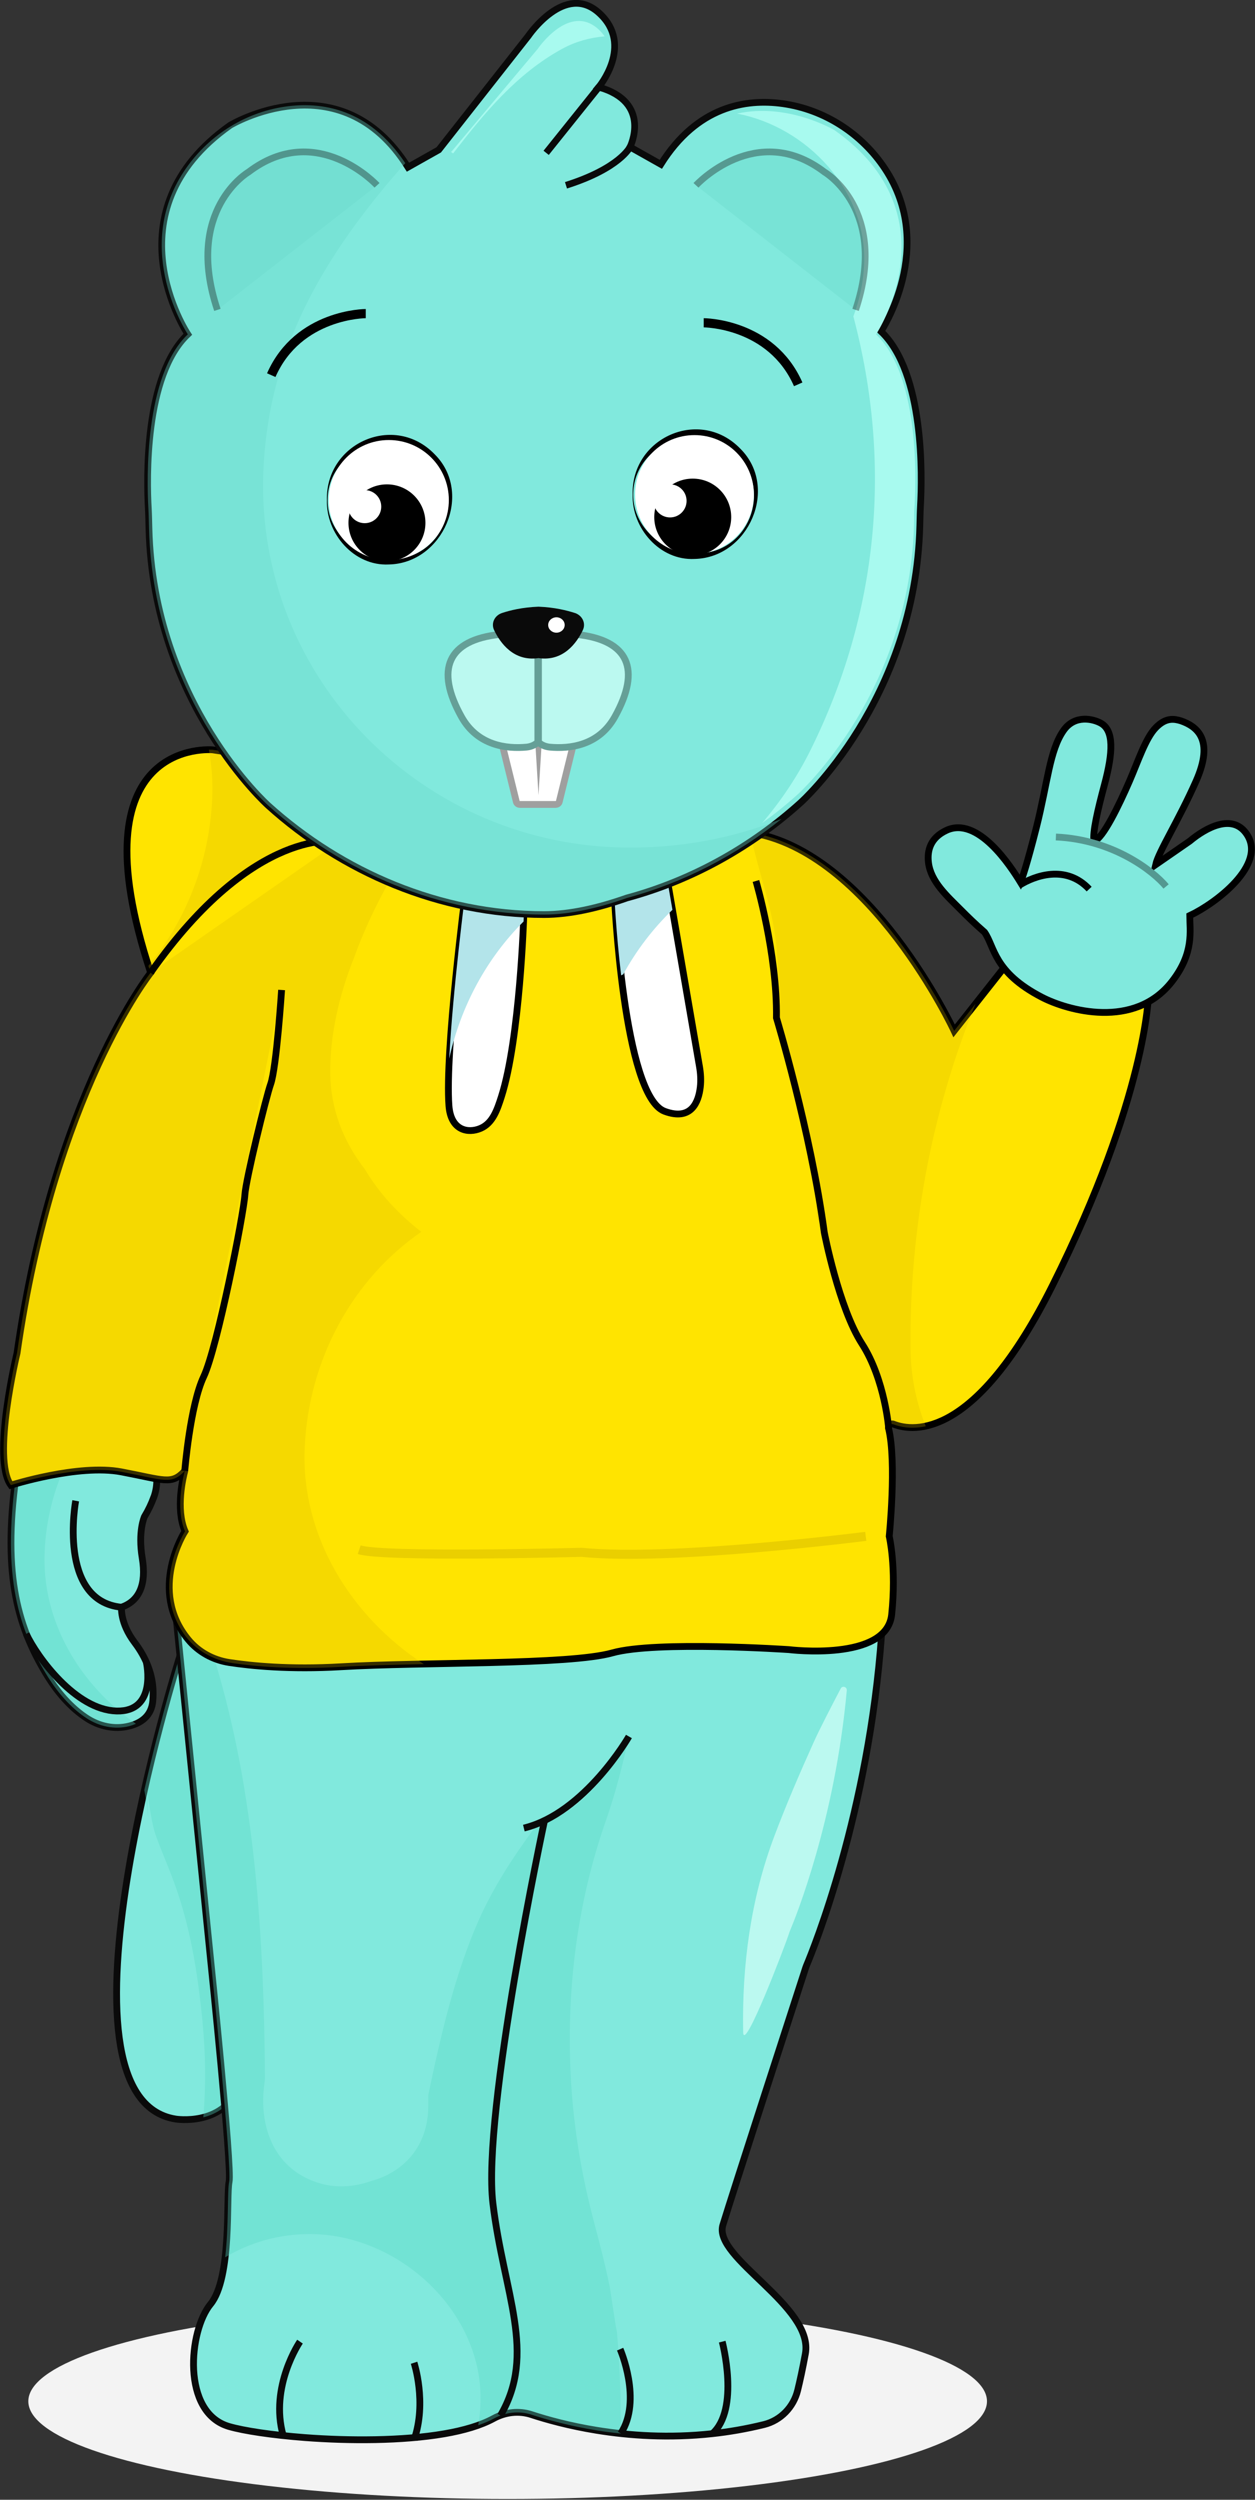 <svg width="1399" height="2786" viewBox="0 0 1399 2786" fill="none" xmlns="http://www.w3.org/2000/svg">
<rect x="0" y="0" width="1399" height="2786" fill="#333333" stroke="none"/>
<ellipse cx="534.331" cy="108.879" rx="534.331" ry="108.879" transform="matrix(-1 0 0 1 1100.23 2567.35)" fill="#F3F3F3"/>
<path d="M200.599 1845.35C200.599 1845.35 44.852 2338.16 195.95 2361.71C195.95 2361.71 247.394 2370 265.384 2327.14C283.374 2284.29 200.599 1845.35 200.599 1845.35Z" fill="#81E9DD" stroke="#0A0A0A" stroke-width="7.58" stroke-miterlimit="10"/>
<g style="mix-blend-mode:multiply" opacity="0.36">
<path d="M225.765 2253.06C219.903 2195.65 211.818 2143.71 191.2 2090.34C185.338 2075.08 178.768 2060.02 173.311 2044.56C165.831 2023.33 161.89 1963.1 165.528 2031.62C164.821 2019.09 163.103 2006.96 160.879 1995.03C179.88 1910.74 200.498 1845.35 200.498 1845.35C200.498 1845.35 283.374 2284.19 265.283 2327.14C256.894 2347.26 241.128 2356.05 226.675 2359.79C229.606 2324.52 229.302 2288.84 225.664 2253.06H225.765Z" fill="#5AD8C5"/>
</g>
<path d="M200.498 1775.33C196.658 1783.72 195.243 1792.92 196.254 1802.01L234.66 2183.04C234.66 2183.04 258.815 2416.11 255.379 2431.67C251.942 2447.23 258.815 2538.7 234.66 2568.01C210.504 2597.32 201.913 2688.89 255.379 2704.35C271.752 2709.1 303.083 2713.85 339.872 2716.68C389.092 2720.42 448.419 2720.52 495.315 2712.44C517.045 2708.7 536.046 2703.14 550.296 2695.36C563.334 2688.28 578.494 2686.46 592.543 2691.11C609.522 2696.67 634.587 2703.65 665.211 2708.6C701.495 2714.46 745.662 2717.59 793.871 2712.34C812.67 2710.32 832.075 2706.98 851.783 2702.13C870.38 2697.48 884.631 2682.62 889.179 2664.03C891.705 2653.72 894.636 2640.38 897.77 2623.3C907.573 2570.44 794.781 2516.37 805.797 2479.88C816.308 2445.31 889.785 2218.82 897.668 2194.46C898.073 2193.05 898.578 2191.84 899.083 2190.52C906.664 2172.43 968.517 2020.63 982.768 1821.12C997.019 1621.61 305.711 1544.09 200.296 1775.23L200.498 1775.33Z" fill="#81E9DD" stroke="#0A0A0A" stroke-width="7.58" stroke-miterlimit="10"/>
<path d="M879.677 2154.53C874.826 2169.39 828.941 2289.46 828.435 2264.8C827.02 2189.8 836.925 2116.23 863.102 2046.59C876.443 2011.11 891.502 1976.25 907.067 1941.68C913.737 1926.82 928.089 1899.23 937.185 1881.85C939.004 1878.41 944.26 1879.93 943.957 1883.87C930.818 2029.1 886.449 2138.06 880.789 2151.4C880.385 2152.41 879.98 2153.42 879.677 2154.43V2154.53Z" fill="#BBF9F0"/>
<g style="mix-blend-mode:multiply" opacity="0.36">
<path d="M210.706 1777.74C217.68 1802.81 227.484 1827.16 239.511 1850.41C284.992 1999.99 294.189 2160.79 295.402 2316.84C295.199 2318.56 294.997 2320.18 294.795 2321.89C287.923 2370.71 305.913 2419.32 358.266 2433.78C375.953 2438.63 395.459 2437.21 413.348 2430.85C448.318 2421.55 477.527 2393.45 477.426 2346.56C477.426 2342.71 477.426 2338.77 477.426 2334.93C490.969 2269.64 507.14 2200.01 533.317 2140.78C549.589 2103.89 571.824 2069.83 595.878 2037.08C643.785 2020.31 677.845 1982.2 701.191 1935.41C694.42 1965.93 685.93 1999.28 675.419 2029.1C642.673 2122.79 630.646 2221.53 636.71 2321.89C639.843 2374.05 648.737 2425.29 661.977 2475.72C668.243 2499.47 674.509 2523.12 679.462 2547.28C680.776 2553.54 687.648 2603.17 687.547 2596.9C690.984 2635.41 692.297 2673.81 692.095 2712.22C682.797 2711.21 673.802 2710.1 665.413 2708.68C634.789 2703.73 609.724 2696.76 592.745 2691.2C578.595 2686.55 563.536 2688.37 550.498 2695.44C545.344 2698.27 539.381 2700.7 533.115 2702.92C534.327 2695.34 535.237 2687.76 535.54 2679.98C540.088 2577.29 444.882 2489.87 345.431 2489.87C310.36 2489.87 278.422 2499.37 251.033 2515.74C255.176 2480.47 253.256 2441.36 255.48 2431.65C258.916 2416.09 234.761 2183.03 234.761 2183.03L196.355 1802C195.445 1792.8 196.961 1783.5 200.701 1775.11C204.036 1776.12 207.472 1776.83 210.807 1777.64L210.706 1777.74Z" fill="#5AD8C5"/>
</g>
<path d="M701.091 1935.32C701.091 1935.32 651.972 2020.83 583.953 2037.4" stroke="#0A0A0A" stroke-width="7.58" stroke-miterlimit="10"/>
<path d="M606.996 2029.01C606.996 2029.01 537.259 2355.16 549.488 2455.92C561.717 2556.69 598.405 2622.79 557.877 2692.12" stroke="#0A0A0A" stroke-width="7.58" stroke-miterlimit="10"/>
<path d="M334.412 2609.76C334.412 2609.76 300.15 2659.79 315.714 2714.57L334.412 2609.76Z" fill="#81E9DD"/>
<path d="M334.412 2609.76C334.412 2609.76 300.15 2659.79 315.714 2714.57" stroke="#0A0A0A" stroke-width="7.58" stroke-miterlimit="10"/>
<path d="M805.09 2609.76C805.09 2609.76 825.001 2685.16 793.973 2712.45L805.09 2609.76Z" fill="#81E9DD"/>
<path d="M805.09 2609.76C805.09 2609.76 825.001 2685.16 793.973 2712.45" stroke="#0A0A0A" stroke-width="7.58" stroke-miterlimit="10"/>
<path d="M691.287 2618.13C691.287 2618.13 716.149 2675.23 691.994 2712.12L691.287 2618.13Z" fill="#81E9DD"/>
<path d="M691.287 2618.13C691.287 2618.13 716.149 2675.23 691.994 2712.12" stroke="#0A0A0A" stroke-width="7.58" stroke-miterlimit="10"/>
<path d="M461.557 2633.29C461.557 2633.29 476.111 2677.46 461.557 2719.2V2633.29Z" fill="#81E9DD"/>
<path d="M461.557 2633.29C461.557 2633.29 476.111 2677.46 461.557 2719.2" stroke="#0A0A0A" stroke-width="7.58" stroke-miterlimit="10"/>
<path d="M171.291 1668.99C168.865 1675.66 165.53 1682.83 160.982 1690.41C160.982 1690.41 153.604 1706.69 158.556 1736.5C163.508 1766.32 154.917 1784.41 135.512 1791.18C135.512 1791.18 133.39 1808.46 150.167 1830.7C162.599 1847.07 170.785 1866.58 170.684 1887.09C170.684 1889.72 170.583 1892.35 170.381 1895.18C169.067 1913.07 156.332 1920.65 144.002 1923.68C127.629 1927.82 110.346 1923.98 96.298 1914.68C83.361 1906.2 66.786 1891.14 51.019 1864.86C18.475 1810.58 1.698 1750.45 19.385 1634.62C31.715 1553.97 102.362 1577.82 144.103 1599.65C169.168 1612.79 181.094 1642.31 171.392 1668.89L171.291 1668.99Z" fill="#81E9DD" stroke="#0A0A0A" stroke-width="7.58" stroke-miterlimit="10"/>
<g style="mix-blend-mode:multiply" opacity="0.36">
<path d="M19.282 1634.74C28.075 1577.13 66.683 1572.79 103.169 1583.1C71.534 1623.63 52.23 1674.56 49.805 1729.14C46.267 1807.17 89.322 1877.91 151.479 1921.17C149.054 1922.18 146.527 1923.09 144 1923.8C127.627 1927.94 110.345 1924.1 96.296 1914.8C83.359 1906.31 66.784 1891.26 51.017 1864.98C18.473 1810.7 1.696 1750.57 19.383 1634.74H19.282Z" fill="#5AD8C5"/>
</g>
<path d="M84.372 1672.63C84.372 1672.63 63.754 1784.31 135.513 1791.28L84.372 1672.63Z" fill="#81E9DD"/>
<path d="M84.372 1672.63C84.372 1672.63 63.754 1784.31 135.513 1791.28" stroke="#0A0A0A" stroke-width="7.58" stroke-miterlimit="10"/>
<path d="M163.204 1852.95C163.204 1852.95 175.635 1908.13 129.952 1906.92C84.269 1905.71 41.517 1846.99 29.187 1820.91" stroke="#0A0A0A" stroke-width="7.58" stroke-miterlimit="10"/>
<path d="M1130.63 1064.01L1063.62 1148.9C1063.62 1148.9 969.831 947.879 835.815 927.766C701.798 907.654 237.186 835.693 237.186 835.693C237.186 835.693 80.833 820.533 167.954 1084.12C167.954 1084.12 60.114 1219.55 18.98 1508.1C18.98 1508.1 -9.522 1625.54 12.107 1655.26C12.107 1655.26 87.403 1631.3 135.309 1640.4C183.216 1649.5 190.998 1655.05 205.451 1639.89C205.653 1639.69 205.956 1639.79 205.855 1639.89C204.339 1645.45 195.445 1681.53 206.259 1706.6C206.259 1706.6 164.316 1771.89 209.797 1827.28C221.217 1841.22 237.692 1850.12 255.48 1852.85C279.938 1856.59 322.892 1860.93 379.996 1857.6C471.867 1852.14 634.284 1855.78 682.696 1842.13C731.108 1828.49 879.375 1838.49 879.375 1838.49C879.375 1838.49 988.529 1852.14 993.987 1799.38C999.444 1746.62 991.258 1712.16 991.258 1712.16C991.258 1712.16 999.646 1629.69 990.55 1591.99C989.742 1588.75 992.976 1586.03 996.008 1587.24C1019.15 1596.23 1087.88 1603.41 1173.18 1432.81C1278.7 1221.77 1280.31 1107.87 1280.31 1107.87C1280.31 1107.87 1192.69 1081.19 1130.63 1063.8V1064.01Z" fill="#FFE400" stroke="black" stroke-width="7.58" stroke-miterlimit="10"/>
<g style="mix-blend-mode:multiply" opacity="0.25">
<path d="M900.093 1291.63C900.7 1251.3 891.401 1212.69 874.422 1177.62C866.842 1138.61 868.964 1101.21 866.134 1061.59C862.799 1014.29 845.314 973.261 836.319 927.881C970.033 948.398 1063.62 1148.92 1063.62 1148.92L1087.58 1118.6C1037.75 1240.18 1013.69 1373.09 1015.01 1503.36C1015.31 1534.19 1021.38 1563.2 1031.99 1589.58C1015.92 1593.01 1003.59 1590.38 996.108 1587.45C994.087 1586.65 992.066 1587.66 991.156 1589.37C989.135 1581.49 987.113 1573.61 984.789 1565.93C972.66 1524.39 952.143 1485.88 939.308 1444.64C929.908 1414.42 922.834 1385.11 910.705 1356.31C910.099 1334.08 906.461 1312.45 900.093 1291.73V1291.63Z" fill="#D6B800"/>
</g>
<g style="mix-blend-mode:multiply" opacity="0.25">
<path d="M167.852 1084.13C166.943 1081.5 166.235 1078.97 165.427 1076.45C207.572 1025.61 233.345 960.319 236.579 890.077C237.388 871.48 236.074 853.288 232.839 835.5C235.467 835.5 237.084 835.601 237.084 835.601C237.084 835.601 365.542 855.511 506.836 877.241C482.377 903.013 461.759 933.435 444.578 963.149C425.476 996.097 407.789 1030.87 394.852 1066.85C377.468 1110.1 367.867 1154.47 368.17 1195.81C368.473 1236.34 382.926 1272.42 406.677 1303.04C422.949 1330.43 444.578 1353.48 469.643 1372.88C393.336 1425.44 344.116 1514.58 339.669 1613.32C335.222 1712.37 391.82 1802.12 472.473 1854.67C438.716 1855.38 406.374 1856.19 379.995 1857.71C325.923 1860.94 284.485 1857.2 259.522 1853.56C237.59 1850.43 217.376 1839.01 204.844 1820.82C167.549 1766.95 206.258 1706.71 206.258 1706.71C194.433 1679.42 206.056 1639.2 206.056 1639.2C191.199 1655.16 183.215 1649.5 135.308 1640.31C87.402 1631.21 12.106 1655.16 12.106 1655.16C-9.523 1625.55 18.979 1508.01 18.979 1508.01C60.013 1219.46 167.953 1084.03 167.953 1084.03L167.852 1084.13Z" fill="#D6B800"/>
</g>
<g style="mix-blend-mode:multiply" opacity="0.25">
<path d="M400.412 1727.12C426.892 1736.02 648.333 1730.05 648.333 1730.05C747.177 1740.16 965.081 1712.27 965.081 1712.27" stroke="#AB8F00" stroke-width="10.107" stroke-miterlimit="10"/>
</g>
<path d="M378.178 937.767C378.178 937.767 284.386 918.463 167.854 1084.11L378.178 937.767Z" fill="#FFE400"/>
<path d="M378.178 937.767C378.178 937.767 284.386 918.463 167.854 1084.11" stroke="black" stroke-width="7.58" stroke-miterlimit="10"/>
<path d="M313.899 1103.33C313.899 1103.33 308.24 1190.05 301.67 1208.34C296.819 1221.89 273.977 1314.77 272.967 1331.65C271.653 1353.07 242.242 1502.15 227.082 1534.19C211.921 1566.23 205.958 1639.3 205.958 1639.3" fill="#FFE400"/>
<path d="M313.899 1103.33C313.899 1103.33 308.24 1190.05 301.67 1208.34C296.819 1221.89 273.977 1314.77 272.967 1331.65C271.653 1353.07 242.242 1502.15 227.082 1534.19C211.921 1566.23 205.958 1639.3 205.958 1639.3" stroke="black" stroke-width="7.58" stroke-miterlimit="10"/>
<path d="M842.688 981.849C842.688 981.849 866.54 1062.91 865.53 1134.36C865.53 1134.36 903.632 1260.19 918.894 1373.69C918.894 1373.69 935.065 1457.58 960.837 1497.6C986.61 1537.62 990.753 1592.91 990.753 1592.91" stroke="black" stroke-width="7.58" stroke-miterlimit="10"/>
<path d="M684.818 997.501C684.818 997.501 694.925 1221.67 740.911 1238.55C770.827 1249.57 778.71 1228.04 780.631 1211.67C781.54 1203.98 781.035 1196.2 779.721 1188.62L744.044 981.734" fill="white"/>
<path d="M684.818 997.501C684.818 997.501 694.925 1221.67 740.911 1238.55C770.827 1249.57 778.71 1228.04 780.631 1211.67C781.54 1203.98 781.035 1196.2 779.721 1188.62L744.044 981.734" stroke="black" stroke-width="7.58" stroke-miterlimit="10"/>
<g style="mix-blend-mode:multiply">
<path d="M694.624 1085.95C693.916 1086.35 693.108 1086.66 692.4 1087.06C686.639 1038.65 684.82 997.514 684.82 997.514L744.046 981.849L749.605 1013.99C727.875 1034.91 709.38 1059.17 694.725 1085.95H694.624Z" fill="#B3E4EA"/>
</g>
<path d="M583.851 1021.05C583.851 1021.05 579.606 1157.6 558.887 1222.38C554.339 1236.53 549.386 1251.69 535.742 1257.55C522.098 1263.42 502.592 1260.28 500.469 1232.49C495.82 1171.95 519.066 993.261 519.066 993.261" fill="white"/>
<path d="M583.851 1021.05C583.851 1021.05 579.606 1157.6 558.887 1222.38C554.339 1236.53 549.386 1251.69 535.742 1257.55C522.098 1263.42 502.592 1260.28 500.469 1232.49C495.82 1171.95 519.066 993.261 519.066 993.261" stroke="black" stroke-width="7.58" stroke-miterlimit="10"/>
<g style="mix-blend-mode:multiply">
<path d="M500.772 1179.83C504.714 1103.22 518.965 993.261 518.965 993.261L583.851 1021.05C583.851 1021.05 583.851 1023.18 583.648 1027.02C542.716 1067.85 513.709 1121.01 500.772 1179.83Z" fill="#B3E4EA"/>
</g>
<g clip-path="url(#clip0_6140_1902)">
<path d="M165.334 566.795C165.734 574.097 165.834 581.498 166.034 588.799C170.735 783.335 299.058 897.856 299.058 897.856C380.873 971.77 490.294 1019.28 606.415 1019.28C635.42 1019.28 667.326 1011.88 698.832 1000.78C771.445 981.172 837.958 943.765 892.368 894.656C892.368 894.656 1020.69 780.135 1025.39 585.599C1025.59 578.297 1025.69 570.896 1026.09 563.595C1027.89 532.089 1030.89 415.667 982.084 369.359C982.084 369.359 1044.5 275.542 986.485 188.025C960.58 148.918 919.073 122.013 872.564 115.512C831.156 109.711 777.146 118.513 736.639 183.125L702.333 163.821C702.333 163.821 727.237 113.912 667.426 97.109C667.426 97.109 706.733 50.4 668.326 14.893C630.019 -20.713 588.912 40.098 588.912 40.098L489.093 167.022L454.787 186.325C379.073 65.703 256.55 139.617 256.55 139.617C119.125 236.834 209.342 372.559 209.342 372.559C160.533 418.868 163.533 535.289 165.334 566.795Z" fill="#81E9DD" stroke="#0A0A0A" stroke-width="7.501" stroke-miterlimit="10"/>
<g style="mix-blend-mode:multiply" opacity="0.36">
<path d="M209.339 372.567C209.339 372.567 146.927 278.65 205.038 191.033C230.643 152.426 271.55 125.621 317.459 118.92C358.066 112.919 411.176 120.721 451.783 181.832C442.282 192.534 432.88 203.336 423.878 214.438C350.565 304.654 301.456 396.871 294.054 515.793C279.552 746.936 463.085 938.871 691.428 944.472C755.739 946.073 816.051 934.671 871.261 912.667C821.152 952.874 762.341 983.68 698.929 1000.78C667.423 1011.88 635.517 1019.29 606.512 1019.29C490.391 1019.29 380.97 971.777 299.155 897.864C299.155 897.864 170.832 783.343 166.131 588.807C165.931 581.506 165.831 574.104 165.431 566.803C163.63 535.297 160.63 418.876 209.439 372.567H209.339Z" fill="#68D8C9"/>
</g>
<g style="mix-blend-mode:multiply" opacity="0.36">
<path d="M420.279 206.527C420.279 206.527 353.267 133.714 277.053 191.725C277.053 191.725 205.14 233.732 242.346 345.353" fill="#68D8C9"/>
<path d="M420.279 206.527C420.279 206.527 353.267 133.714 277.053 191.725C277.053 191.725 205.14 233.732 242.346 345.353" stroke="#0A0A0A" stroke-width="7.501" stroke-miterlimit="10"/>
</g>
<path d="M667.522 97.128L608.811 170.342" stroke="#0A0A0A" stroke-width="7.501" stroke-miterlimit="10"/>
<path d="M702.333 163.817C702.333 163.817 691.031 187.522 630.92 206.525L702.333 163.817Z" fill="#81E9DD"/>
<path d="M702.333 163.817C702.333 163.817 691.031 187.522 630.92 206.525" stroke="#0A0A0A" stroke-width="7.501" stroke-miterlimit="10"/>
<path d="M903.074 836.846C979.388 683.618 994.891 517.087 951.283 352.657C958.084 334.553 962.385 315.05 963.285 294.846C966.986 212.631 899.573 141.418 821.659 126.615C878.37 114.013 930.479 145.218 930.479 145.218C1064.6 240.136 976.588 372.66 976.588 372.66C1031.9 425.17 1019 570.097 1019 570.097C1020.3 768.333 888.972 885.555 888.972 885.555C876.469 896.857 863.367 907.359 849.664 917.261C870.168 893.056 888.271 866.551 903.074 836.846Z" fill="#A8FAEF"/>
<g style="mix-blend-mode:multiply" opacity="0.36">
<path d="M775.843 206.527C775.843 206.527 842.855 133.714 919.069 191.725C919.069 191.725 990.983 233.732 953.776 345.353" fill="#68D8C9"/>
<path d="M775.843 206.527C775.843 206.527 842.855 133.714 919.069 191.725C919.069 191.725 990.983 233.732 953.776 345.353" stroke="#0A0A0A" stroke-width="7.501" stroke-miterlimit="10"/>
</g>
<path d="M627.018 54.204C575.809 82.209 539.902 126.017 505.096 171.026C504.296 170.426 503.495 169.825 502.695 169.225L503.395 168.825L599.413 54.504C599.413 54.504 634.62 2.495 667.426 32.9C670.126 35.401 672.127 37.901 674.027 40.502C657.624 41.902 641.521 46.303 627.118 54.204H627.018Z" fill="#A8FAEF"/>
<path d="M639.574 827.93L623.404 893.625C622.999 895.343 621.281 896.556 619.361 896.556H579.641C577.72 896.556 576.003 895.343 575.598 893.625L559.427 827.93C558.922 825.707 560.539 823.585 562.965 823.281L598.945 819.542C598.945 819.542 599.551 819.542 599.854 819.542L635.835 823.281C638.26 823.483 639.979 825.707 639.373 827.93H639.574Z" fill="white" stroke="#9F9F9F" stroke-width="7.58" stroke-miterlimit="10"/>
<path d="M596.519 824.32L600.258 886.174L604.099 824.32H596.519Z" fill="#9F9F9F"/>
<path d="M685.359 798.923C667.369 831.164 634.925 834.701 612.892 832.68C607.839 832.174 603.493 830.254 600.259 827.222V705.435C615.823 704.626 631.085 705.839 642.506 707.052C701.126 713.318 714.871 746.064 685.359 798.923Z" fill="#BBF9F0" stroke="#659F97" stroke-width="7.58" stroke-miterlimit="10"/>
<path d="M514.451 798.923C532.441 831.164 564.885 834.701 586.918 832.68C591.971 832.174 596.317 830.254 599.551 827.222V705.435C583.987 704.626 568.725 705.839 557.304 707.052C498.684 713.318 484.939 746.064 514.451 798.923Z" fill="#BBF9F0" stroke="#659F97" stroke-width="7.58" stroke-miterlimit="10"/>
<path d="M649.68 702.325C642.808 716.778 627.748 737.497 600.258 733.454C572.767 737.497 557.708 716.778 550.836 702.325C547.197 694.846 551.139 686.053 559.527 683.223C568.624 680.191 582.268 676.856 600.258 676.148C618.248 676.856 631.892 680.292 640.989 683.223C649.377 686.053 653.319 694.846 649.68 702.325Z" fill="#0A0A0A"/>
<path d="M620.271 705.142C615.191 705.142 611.073 701.296 611.073 696.551C611.073 691.807 615.191 687.96 620.271 687.96C625.35 687.96 629.468 691.807 629.468 696.551C629.468 701.296 625.35 705.142 620.271 705.142Z" fill="white"/>
</g>
<path d="M705.215 551.187C704.089 588.45 735.312 624.895 774.213 622.949C834.715 621.721 868.703 543.202 825.297 500.104C780.458 453.627 703.68 487.512 705.215 551.187ZM705.932 551.187C705.727 494.268 780.97 465.502 820.076 505.222C862.765 545.864 834.306 619.469 774.111 616.602C739.305 616.193 705.42 587.631 705.932 551.187Z" fill="black"/>
<path d="M840.368 551.132C840.368 587.698 810.725 617.341 774.159 617.341C737.593 617.341 707.951 587.698 707.951 551.132C707.951 514.566 737.593 484.924 774.159 484.924C810.725 484.924 840.368 514.566 840.368 551.132Z" fill="white"/>
<path d="M815.111 576.31C815.111 599.999 795.906 619.204 772.217 619.204C748.527 619.204 729.323 599.999 729.323 576.31C729.323 552.62 748.527 533.416 772.217 533.416C795.906 533.416 815.111 552.62 815.111 576.31Z" fill="black"/>
<path d="M765.358 558.248C765.358 568.425 757.108 576.675 746.931 576.675C736.754 576.675 728.504 568.425 728.504 558.248C728.504 548.071 736.754 539.821 746.931 539.821C757.108 539.821 765.358 548.071 765.358 558.248Z" fill="white"/>
<path d="M784.45 359.747C784.45 359.747 859.591 359.747 889.791 428.336" stroke="black" stroke-width="10.237" stroke-miterlimit="10"/>
<path d="M407.719 349.511C407.719 349.511 332.578 349.511 302.378 418.1" stroke="black" stroke-width="10.237" stroke-miterlimit="10"/>
<path d="M364.42 557.345C363.294 594.608 394.517 631.052 433.418 629.107C493.92 627.879 527.907 549.36 484.502 506.262C439.663 459.785 362.884 493.67 364.42 557.345ZM365.239 557.345C365.034 500.426 440.277 471.66 479.383 511.38C522.072 552.022 493.613 625.627 433.418 622.76C398.612 622.351 364.727 593.789 365.239 557.345Z" fill="black"/>
<path d="M500.345 557.34C500.345 594.303 470.381 624.267 433.418 624.267C396.455 624.267 366.491 594.303 366.491 557.34C366.491 520.377 396.455 490.413 433.418 490.413C470.381 490.413 500.345 520.377 500.345 557.34Z" fill="white"/>
<path d="M474.248 582.714C474.248 606.404 455.044 625.608 431.354 625.608C407.665 625.608 388.46 606.404 388.46 582.714C388.46 559.025 407.665 539.821 431.354 539.821C455.044 539.821 474.248 559.025 474.248 582.714Z" fill="black"/>
<path d="M424.996 564.652C424.996 574.829 416.746 583.079 406.569 583.079C396.393 583.079 388.143 574.829 388.143 564.652C388.143 554.476 396.393 546.225 406.569 546.225C416.746 546.225 424.996 554.476 424.996 564.652Z" fill="white"/>
<path d="M1054.83 925.495C1090.02 908.912 1126.65 965.537 1137.6 983.402C1139.29 979.693 1145.18 962.264 1155.3 922.222C1167.94 872.168 1169.96 836.271 1185.63 814.025C1198.17 796.229 1218.49 801.217 1227.09 805.936C1241.82 814.025 1240.91 838.224 1231.13 874.696C1223.65 902.614 1217.82 927.783 1219.51 937.389C1229.21 935.367 1247.76 896.647 1259.04 870.653C1268.65 848.516 1276.94 822.832 1288.27 811.103C1299.59 799.373 1308.83 801.05 1316.58 803.41C1333.77 809.477 1354.09 823.742 1333.26 870.653C1313.73 914.658 1291.64 949.02 1288.27 963.682L1326.28 937.389C1344.48 922.222 1374.15 906.153 1389.89 929.808C1412.43 963.682 1355.2 1006.87 1326.28 1020.42C1326.28 1037.61 1331.33 1061.8 1306.57 1093.73C1264.6 1147.83 1189.77 1126.08 1161.46 1111.42C1107.36 1083.41 1108.94 1055.27 1097.48 1038.93C1086.99 1029.8 1078.48 1021.46 1071.47 1014.41C1056.14 998.987 1037.49 982.772 1034.97 961.178C1033.42 947.875 1037.15 933.829 1054.83 925.495Z" fill="#81E9DD" stroke="black" stroke-width="7.576"/>
<path d="M1136.83 986.318C1152.84 976.375 1188.06 962.987 1214.14 990.893" stroke="black" stroke-width="7.576"/>
<path d="M1299.89 987.948C1285.57 970.758 1240.94 935.67 1177.04 932.839" stroke="#549891" stroke-width="7.576"/>
<defs>
<clipPath id="clip0_6140_1902">
<rect width="869.86" height="1023.09" fill="white" transform="matrix(-1 0 0 1 1030.69 0)"/>
</clipPath>
</defs>
</svg>
